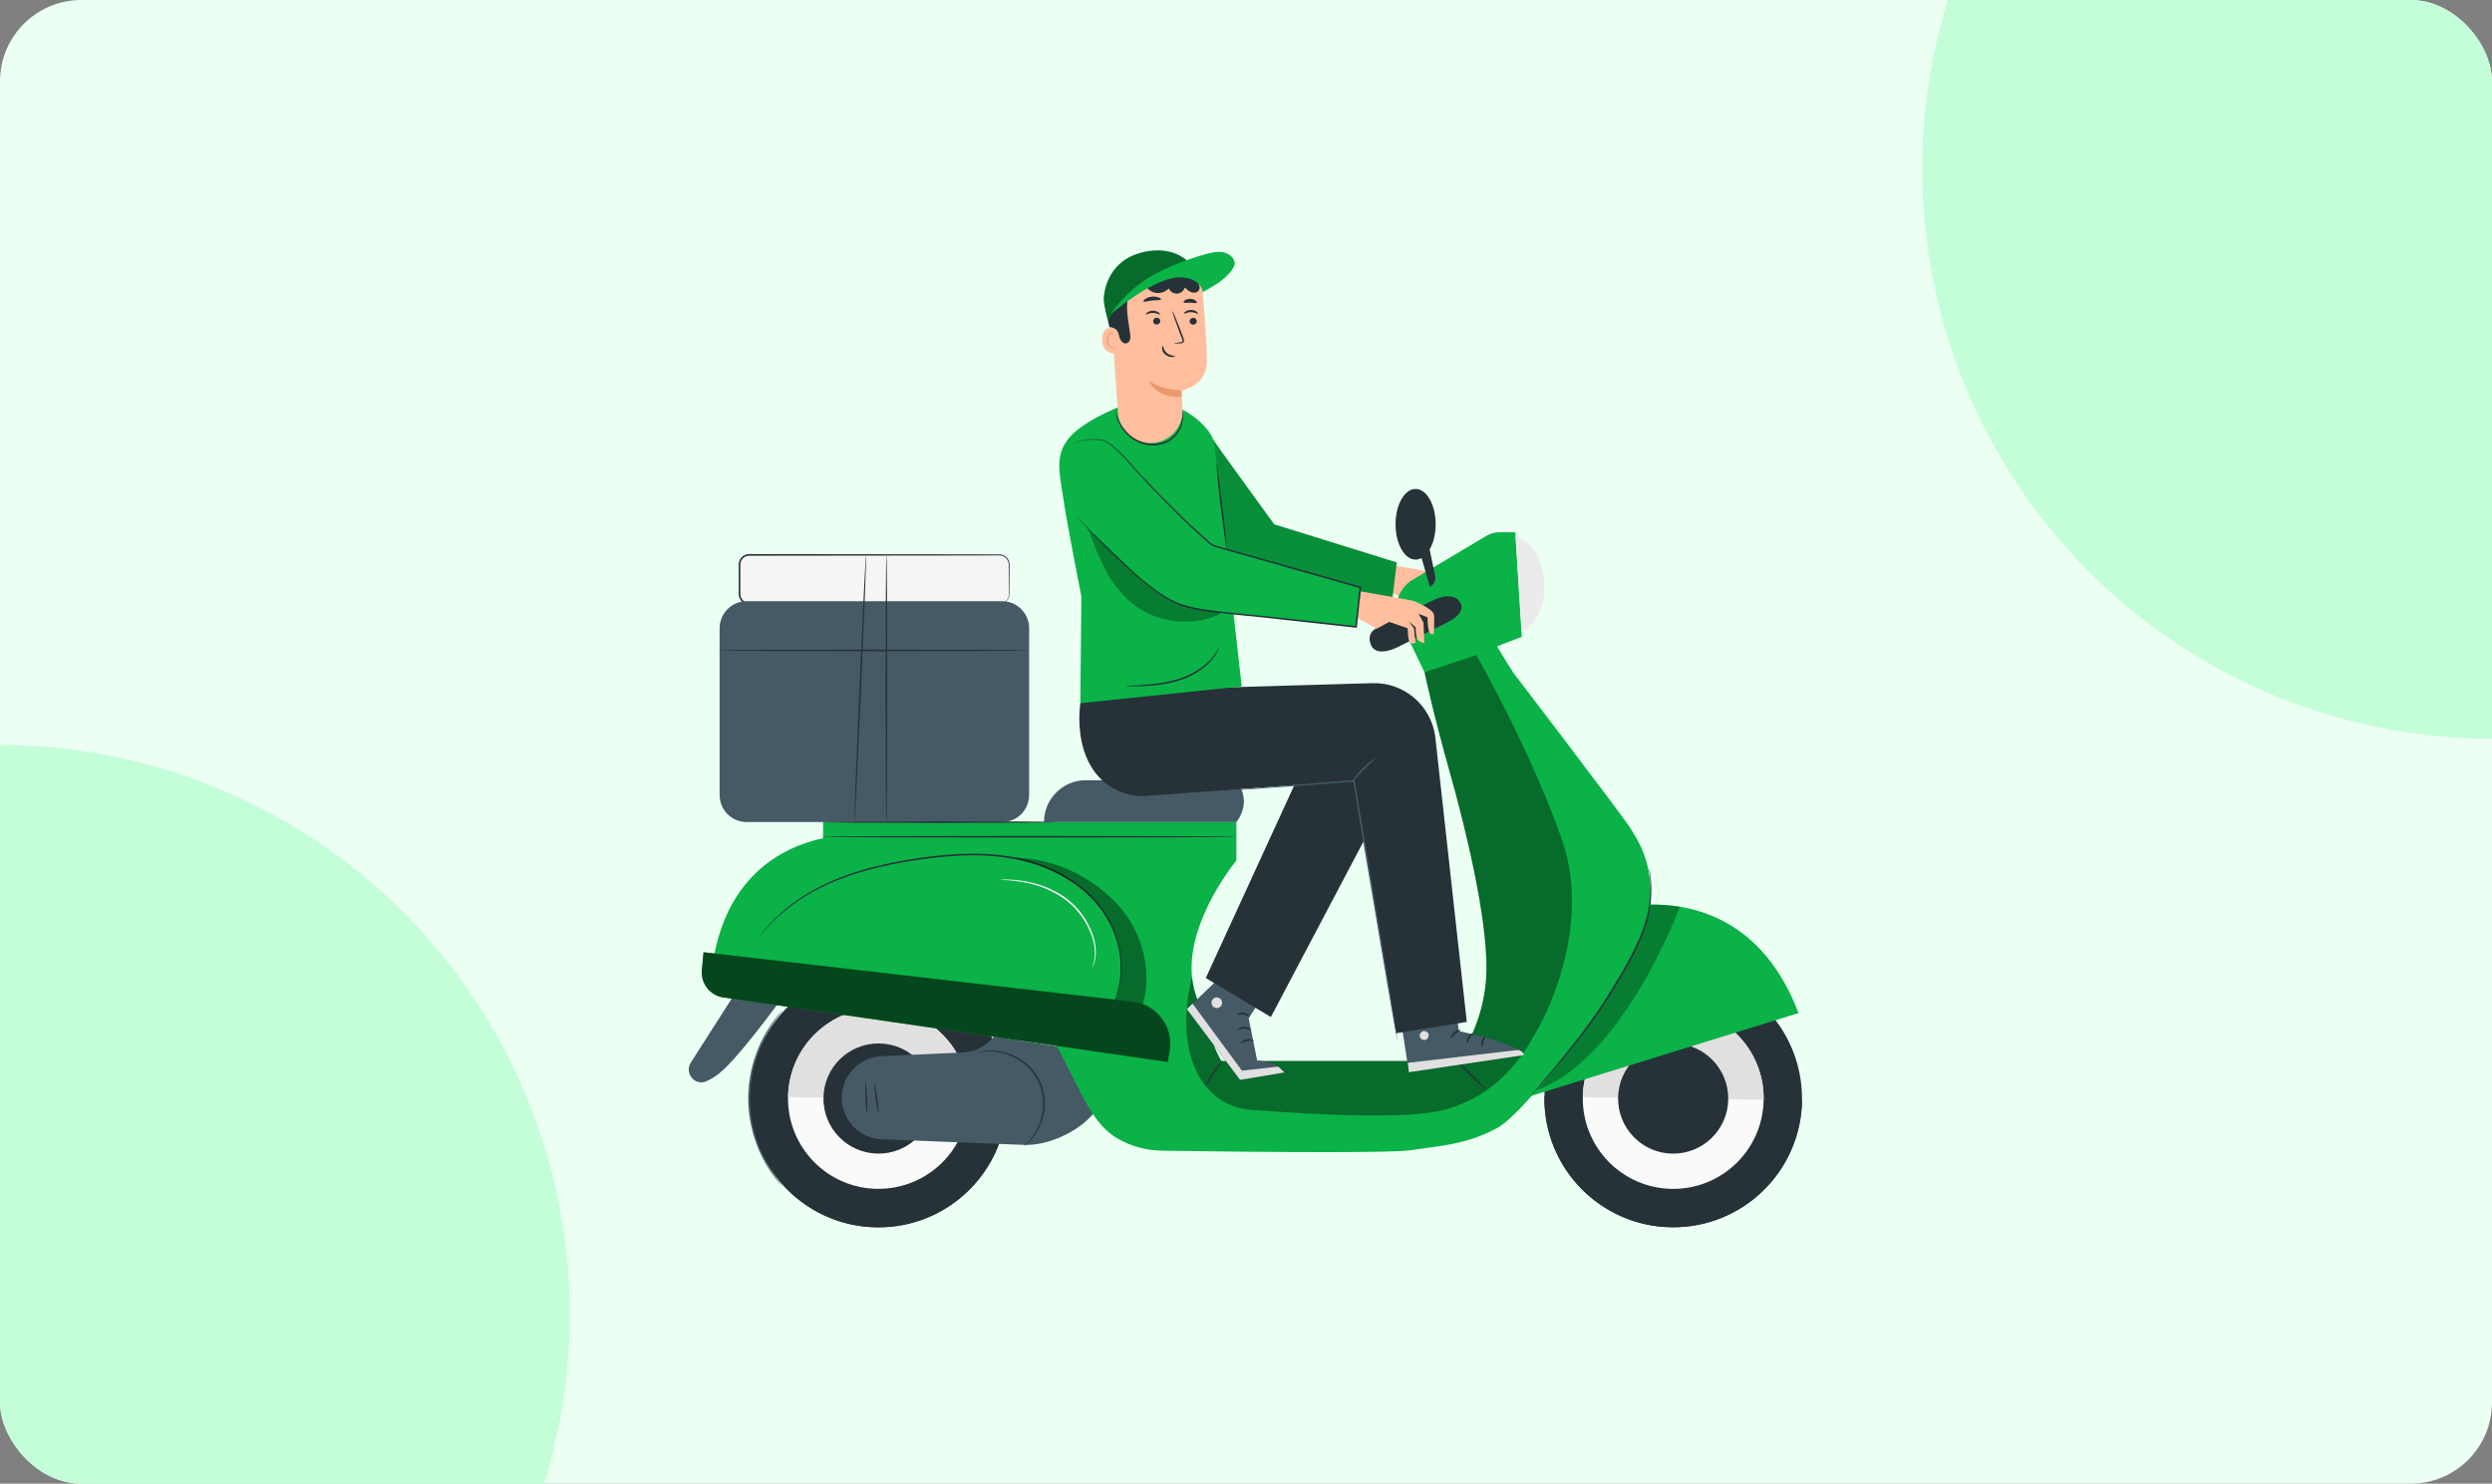 <svg width="398" height="237" viewBox="0 0 398 237" fill="none" xmlns="http://www.w3.org/2000/svg">
<rect x="0" y="0" width="398" height="237" fill="#808080" stroke="none"/>
<g clip-path="url(#clip0_10441_84067)">
<rect width="398" height="237" rx="13" fill="#ECFFF3"/>
<circle cx="398" cy="27" r="91" fill="#C3FED8"/>
<circle cy="210" r="91" fill="#C3FED8"/>
<path d="M222.145 90.242C222.145 90.242 230.263 91.614 230.916 91.788C231.57 91.962 234.14 93.182 234.271 93.966C234.402 94.751 234.271 97.06 234.271 97.06C234.271 97.06 233.807 97.439 233.517 96.683C233.226 95.927 233.269 94.432 233.269 94.432L231.832 93.879L232.616 95.273L232.747 98.541C232.747 98.541 231.742 98.449 231.547 97.667C231.353 96.885 231.356 96.014 231.356 96.014L230.307 95.125L231.091 96.188L231.356 98.54C231.356 98.54 230.59 98.787 230.349 98.266C230.109 97.743 230.089 96.188 230.089 96.188L227.131 95.154L225.171 96.245L221.512 94.176L222.145 90.242Z" fill="#FFBE9D"/>
<path d="M193.723 70.184C193.76 70.345 203.503 83.757 203.503 83.757L223.075 89.844L222.184 97.195L198.197 92.365L189.684 82.595L193.723 70.184Z" fill="#0AB247"/>
<g opacity="0.2">
<path d="M193.723 70.184C193.76 70.345 203.503 83.757 203.503 83.757L223.075 89.844L222.184 97.195L198.197 92.365L189.684 82.595L193.723 70.184Z" fill="black"/>
</g>
<path d="M159.638 96.439H119.647C118.8 96.439 118.113 95.752 118.113 94.905V90.178C118.113 89.331 118.8 88.644 119.647 88.644H159.638C160.485 88.644 161.171 89.331 161.171 90.178V94.905C161.171 95.752 160.485 96.439 159.638 96.439Z" fill="#F5F5F5"/>
<path d="M159.635 96.432C159.635 96.423 159.723 96.429 159.887 96.396C160.049 96.362 160.299 96.295 160.554 96.091C160.806 95.894 161.065 95.547 161.119 95.074C161.137 94.602 161.117 94.038 161.118 93.413C161.115 92.785 161.111 92.089 161.107 91.327C161.104 90.947 161.102 90.549 161.099 90.136C161.091 89.741 160.908 89.336 160.583 89.061C160.423 88.922 160.227 88.821 160.015 88.766C159.805 88.705 159.579 88.716 159.338 88.716C158.863 88.718 158.372 88.719 157.867 88.721C156.858 88.724 155.79 88.727 154.67 88.73C145.697 88.74 133.319 88.753 119.647 88.769C119.254 88.766 118.869 88.939 118.609 89.228C118.342 89.52 118.218 89.9 118.242 90.31C118.242 91.154 118.241 91.994 118.241 92.826C118.241 93.242 118.241 93.657 118.241 94.07V94.689C118.239 94.902 118.239 95.084 118.291 95.266C118.388 95.629 118.638 95.946 118.964 96.126C119.126 96.217 119.307 96.274 119.491 96.294C119.668 96.31 119.886 96.3 120.083 96.303C123.307 96.306 126.418 96.308 129.382 96.311C135.306 96.322 140.642 96.331 145.127 96.339C149.601 96.357 153.225 96.371 155.743 96.381C156.987 96.391 157.957 96.4 158.629 96.406C158.95 96.411 159.199 96.416 159.379 96.419C159.549 96.423 159.635 96.432 159.635 96.432C159.635 96.432 159.549 96.441 159.38 96.446C159.2 96.449 158.951 96.453 158.629 96.459C157.958 96.465 156.987 96.473 155.743 96.484C153.225 96.494 149.601 96.508 145.128 96.525C140.642 96.533 135.307 96.543 129.382 96.553C126.419 96.556 123.308 96.558 120.083 96.561C119.877 96.558 119.69 96.57 119.464 96.551C119.246 96.528 119.032 96.46 118.839 96.353C118.453 96.14 118.157 95.766 118.042 95.335C117.98 95.122 117.979 94.888 117.982 94.69L117.981 94.072C117.981 93.659 117.981 93.243 117.981 92.827C117.981 91.995 117.98 91.156 117.98 90.311C117.951 89.878 118.099 89.387 118.415 89.053C118.723 88.711 119.182 88.504 119.647 88.508C133.319 88.523 145.697 88.537 154.67 88.546C155.79 88.55 156.858 88.553 157.867 88.555C158.372 88.557 158.862 88.559 159.338 88.56C159.57 88.562 159.819 88.551 160.054 88.62C160.287 88.683 160.503 88.797 160.678 88.951C161.033 89.255 161.23 89.702 161.235 90.134C161.233 90.548 161.232 90.947 161.231 91.328C161.227 92.09 161.223 92.787 161.22 93.414C161.211 94.043 161.224 94.594 161.196 95.084C161.131 95.58 160.852 95.937 160.586 96.134C160.317 96.338 160.058 96.398 159.892 96.423C159.723 96.447 159.635 96.432 159.635 96.432Z" fill="#263238"/>
<path d="M268.214 196.006C279.563 195.461 288.32 185.819 287.775 174.471C287.23 163.123 277.588 154.366 266.239 154.911C254.891 155.456 246.134 165.098 246.679 176.446C247.224 187.794 256.866 196.551 268.214 196.006Z" fill="#263238"/>
<path d="M246.666 175.121C246.665 175.139 246.662 175.156 246.662 175.174C246.498 186.534 255.575 195.877 266.936 196.041C278.297 196.205 287.639 187.128 287.803 175.768C287.803 175.75 287.801 175.732 287.801 175.714L246.666 175.121Z" fill="#263238"/>
<path d="M252.791 175.255C252.675 183.231 259.048 189.79 267.024 189.905C275 190.02 281.559 183.648 281.674 175.671C281.789 167.696 275.417 161.136 267.44 161.021C259.465 160.906 252.906 167.279 252.791 175.255Z" fill="#FAFAFA"/>
<path d="M267.439 161.021C259.463 160.906 252.904 167.279 252.789 175.255L281.673 175.671C281.787 167.696 275.415 161.136 267.439 161.021Z" fill="#E0E0E0"/>
<path d="M258.427 175.351C258.357 180.209 262.238 184.205 267.097 184.275C271.956 184.345 275.951 180.463 276.021 175.605C276.091 170.746 272.209 166.751 267.351 166.681C262.492 166.61 258.497 170.492 258.427 175.351Z" fill="#263238"/>
<path d="M257.47 145.311C257.47 145.311 278.533 138.94 287.245 161.824L243.168 175.476L257.47 145.311Z" fill="#0AB247"/>
<path d="M141.277 196.002C152.625 195.457 161.383 185.815 160.837 174.467C160.292 163.119 150.65 154.362 139.302 154.907C127.954 155.452 119.196 165.094 119.741 176.442C120.287 187.79 129.929 196.548 141.277 196.002Z" fill="#263238"/>
<path d="M119.728 175.141C119.728 175.158 119.725 175.176 119.725 175.193C119.561 186.554 128.638 195.896 139.998 196.061C151.359 196.225 160.702 187.147 160.865 175.787C160.865 175.769 160.863 175.752 160.863 175.734L119.728 175.141Z" fill="#263238"/>
<path d="M125.853 175.251C125.738 183.227 132.111 189.786 140.086 189.901C148.063 190.016 154.621 183.644 154.737 175.667C154.852 167.692 148.479 161.132 140.503 161.017C132.527 160.902 125.968 167.275 125.853 175.251Z" fill="#FAFAFA"/>
<path d="M140.525 161.017C132.549 160.902 125.99 167.275 125.875 175.251L154.759 175.667C154.874 167.692 148.501 161.132 140.525 161.017Z" fill="#E0E0E0"/>
<path d="M131.513 175.347C131.443 180.206 135.324 184.201 140.183 184.271C145.041 184.341 149.037 180.459 149.107 175.601C149.177 170.742 145.295 166.747 140.437 166.677C135.578 166.606 131.583 170.488 131.513 175.347Z" fill="#263238"/>
<path d="M169.558 167.211C169.444 167.269 158.731 165.555 158.731 165.555C157.558 167.084 155.77 168.02 153.845 168.113C149.219 168.335 144.693 168.538 140.775 168.713C137.121 168.877 134.289 171.968 134.444 175.623L134.444 175.628C134.59 179.084 137.363 181.849 140.819 181.985L163.601 182.882C167.347 183.03 172.327 180.752 174.666 177.823L169.558 167.211Z" fill="#455A64"/>
<path d="M113.595 158.117C113.595 158.117 112.615 138.068 131.456 133.891V131.321H197.462V137.45C197.462 137.45 187.774 149.115 190.937 158.803C194.101 168.492 195.089 169.48 195.089 169.48H232.655C232.655 169.48 237.203 163.746 237.4 155.244C237.598 146.742 234.065 132.204 231.428 122.912C229.031 114.462 227.514 107.397 227.514 107.397L238.784 103.641C238.784 103.641 259.638 130.907 260.489 132.44C261.341 133.973 264.237 137.551 263.556 145.387C262.875 153.224 244.135 177.415 239.195 180.141C234.254 182.867 229.825 183.037 225.396 183.719C221.551 184.31 193.111 183.919 185.672 183.805C183.089 183.766 180.537 183.106 178.328 181.766C176.103 180.417 174.43 178.185 172.584 174.519L168.665 166.853L113.595 158.117Z" fill="#0AB247"/>
<path d="M118.641 156.723L110.327 169.745C109.262 171.412 110.985 173.51 112.799 172.723C113.679 172.342 114.627 171.746 115.588 170.832C119.391 167.214 126.168 157.685 126.168 157.685L118.641 156.723Z" fill="#455A64"/>
<path d="M178.258 159.057C178.254 159.056 178.27 158.991 178.307 158.868C178.348 158.732 178.403 158.551 178.474 158.321C178.616 157.839 178.786 157.117 178.909 156.172C179.121 154.298 179.024 151.435 177.622 148.314C176.939 146.758 175.927 145.167 174.56 143.708C173.186 142.26 171.488 140.92 169.507 139.854C167.533 138.779 165.304 137.936 162.914 137.4C160.524 136.864 157.983 136.622 155.384 136.622C152.782 136.621 150.245 136.852 147.811 137.177C145.376 137.505 143.039 137.909 140.84 138.411C136.437 139.4 132.606 140.865 129.643 142.553C126.67 144.231 124.562 146.061 123.245 147.435C122.581 148.121 122.106 148.69 121.787 149.079C121.637 149.267 121.519 149.415 121.43 149.526C121.348 149.626 121.305 149.676 121.301 149.673C121.301 149.673 121.862 148.767 123.171 147.365C124.471 145.963 126.573 144.1 129.552 142.392C132.52 140.673 136.368 139.182 140.785 138.175C142.992 137.665 145.336 137.255 147.777 136.922C150.218 136.593 152.766 136.359 155.384 136.359C158 136.359 160.559 136.605 162.971 137.149C165.382 137.694 167.631 138.551 169.624 139.642C171.622 140.726 173.335 142.087 174.719 143.559C176.096 145.043 177.113 146.661 177.792 148.238C179.188 151.404 179.256 154.3 179.011 156.184C178.871 157.134 178.683 157.857 178.524 158.336C178.443 158.564 178.38 158.742 178.332 158.876C178.287 158.998 178.262 159.059 178.258 159.057Z" fill="#263238"/>
<path d="M174.456 154.555C174.427 154.544 174.566 154.239 174.705 153.662C174.86 153.09 174.926 152.218 174.78 151.17C174.636 150.12 174.232 148.903 173.554 147.675C173.221 147.058 172.812 146.441 172.337 145.845C171.869 145.242 171.319 144.669 170.702 144.151C169.461 143.109 168.078 142.376 166.776 141.854C165.464 141.347 164.225 141.044 163.174 140.871C162.122 140.695 161.259 140.621 160.663 140.585C160.066 140.548 159.734 140.535 159.734 140.514C159.734 140.505 159.817 140.497 159.975 140.491C160.133 140.488 160.367 140.475 160.667 140.483C161.267 140.488 162.138 140.534 163.203 140.688C164.268 140.84 165.526 141.127 166.863 141.63C168.192 142.147 169.601 142.886 170.87 143.95C171.503 144.483 172.064 145.069 172.538 145.686C173.02 146.297 173.433 146.927 173.765 147.56C174.445 148.819 174.84 150.069 174.963 151.146C175.089 152.221 174.991 153.113 174.803 153.689C174.743 153.986 174.615 154.191 174.564 154.34C174.501 154.485 174.464 154.559 174.456 154.555Z" fill="#F5F5F5"/>
<g opacity="0.4">
<path d="M161.527 136.992C165.216 137.696 168.441 139.019 171.467 141.038C174.493 143.058 176.808 145.917 178.125 149.308C179.442 152.7 179.245 157.191 177.859 160L182.522 160.386C184.093 155.15 182.383 148.724 178.61 144.624C174.183 139.815 168.094 136.992 161.527 136.992Z" fill="black"/>
</g>
<path d="M160.047 131.311H119.246C116.862 131.311 114.93 129.378 114.93 126.995V100.352C114.93 97.968 116.862 96.035 119.246 96.035H160.047C162.431 96.035 164.364 97.968 164.364 100.352V126.995C164.363 129.378 162.431 131.311 160.047 131.311Z" fill="#455A64"/>
<path d="M164.36 103.9C164.36 103.973 153.246 104.031 139.539 104.031C125.827 104.031 114.715 103.973 114.715 103.9C114.715 103.828 125.827 103.77 139.539 103.77C153.246 103.77 164.36 103.828 164.36 103.9Z" fill="#263238"/>
<path d="M197.425 133.654C197.425 133.727 182.59 133.785 164.294 133.785C145.992 133.785 131.16 133.726 131.16 133.654C131.16 133.582 145.992 133.523 164.294 133.523C182.59 133.523 197.425 133.582 197.425 133.654Z" fill="#263238"/>
<path d="M197.46 131.316C197.46 131.316 198.549 130.017 198.653 128.359C198.757 126.701 198.001 124.629 196.218 124.629H173.425C169.732 124.629 166.738 127.623 166.738 131.316H197.46Z" fill="#455A64"/>
<path d="M227.508 107.39L223.544 99.124C222.46 96.773 223.324 93.984 225.547 92.658L237.4 85.588C238.02 85.219 238.728 85.023 239.45 85.023H242.011L243.037 101.732L239.085 103.244L241.586 107.311L227.508 107.39Z" fill="#0AB247"/>
<path d="M242.051 85.633C242.051 85.633 246.106 86.563 246.616 92.815C247.126 99.067 243.039 101.012 243.039 101.012L242.051 85.633Z" fill="#EBEBEB"/>
<path d="M228.895 95.892C228.895 95.892 220.697 99.778 219.696 100.415C219.002 100.857 218.406 101.632 218.95 102.994C219.879 105.316 223.712 103.132 223.712 103.132L231.342 99.317C231.342 99.317 234.276 97.932 233.193 96.2C231.98 94.26 228.895 95.892 228.895 95.892Z" fill="#263238"/>
<path d="M217.296 94.469C217.296 94.469 224.996 95.789 225.649 95.963C226.303 96.137 228.873 97.357 229.004 98.142C229.135 98.926 229.004 101.235 229.004 101.235C229.004 101.235 228.54 101.614 228.249 100.858C227.959 100.102 228.002 98.608 228.002 98.608L226.564 98.054L227.349 99.448L227.48 102.716C227.48 102.716 226.475 102.625 226.28 101.843C226.085 101.061 226.088 100.189 226.088 100.189L225.039 99.301L225.824 100.363L226.088 102.716C226.088 102.716 225.323 102.964 225.082 102.441C224.842 101.919 224.822 100.363 224.822 100.363L221.864 99.33L219.904 100.421L216.824 98.733L217.296 94.469Z" fill="#FFBE9D"/>
<path d="M229.289 83.746C229.289 86.863 227.856 89.39 226.088 89.39C224.32 89.39 222.887 86.863 222.887 83.746C222.887 80.628 224.32 78.102 226.088 78.102C227.856 78.102 229.289 80.628 229.289 83.746Z" fill="#263238"/>
<path d="M226.609 87.629L228.368 93.722C229.153 93.324 229.317 92.541 229.186 91.923C228.745 89.836 228.496 88.35 228.012 86.522C227.952 86.337 226.609 87.629 226.609 87.629Z" fill="#263238"/>
<g opacity="0.4">
<path d="M191.804 161.406C191.63 160.903 191.453 160.389 191.285 159.862C191.129 159.37 190.945 158.86 190.81 158.372C190.569 157.497 190.429 156.596 190.37 156.075C187.402 168.159 191.933 176.668 199.715 177.266C211.083 178.14 224.942 178.776 230.549 177.305C240.768 174.622 244.518 166.103 245.412 164.698C246.306 163.293 254.436 148.437 249.454 134.131C244.473 119.825 235.791 104.637 235.791 104.637L227.514 107.395C227.514 107.395 229.03 114.46 231.428 122.91C234.065 132.203 237.597 146.741 237.4 155.243C237.202 163.745 232.655 169.478 232.655 169.478H195.089C195.088 169.478 194.283 168.671 191.804 161.406Z" fill="black"/>
</g>
<path d="M112.092 154.968L112.356 152.102L180.924 160.001C184.794 160.455 187.483 164.072 186.805 167.909L186.497 169.646L115.531 159.334C113.406 159.025 111.894 157.106 112.092 154.968Z" fill="#0AB247"/>
<g opacity="0.6">
<path d="M112.092 154.968L112.356 152.102L180.924 160.001C184.794 160.455 187.483 164.072 186.805 167.909L186.497 169.646L115.531 159.334C113.406 159.025 111.894 157.106 112.092 154.968Z" fill="black"/>
</g>
<g opacity="0.3">
<path d="M245.41 174.148C245.41 174.148 260.505 157.546 263.617 144.493C264.662 144.482 267.099 144.589 268.292 144.839C268.292 144.839 259.366 169.103 245.41 174.148Z" fill="black"/>
</g>
<path d="M263.398 138.645C263.407 138.643 263.435 138.787 263.48 139.064C263.519 139.341 263.601 139.748 263.652 140.278C263.75 141.337 263.815 142.893 263.535 144.785C263.263 146.675 262.617 148.881 261.544 151.165C260.495 153.461 259.051 155.831 257.547 158.309C254.523 163.283 251.158 167.351 248.712 170.257C247.482 171.707 246.469 172.865 245.764 173.661C245.422 174.043 245.15 174.347 244.947 174.574C244.758 174.78 244.655 174.885 244.649 174.88C244.642 174.874 244.731 174.757 244.907 174.539C245.101 174.305 245.36 173.991 245.687 173.595C246.384 172.759 247.365 171.583 248.57 170.138C250.978 167.205 254.312 163.127 257.323 158.174C258.827 155.695 260.272 153.338 261.325 151.064C262.402 148.802 263.059 146.626 263.352 144.758C263.652 142.887 263.617 141.345 263.551 140.288C263.516 139.759 263.45 139.352 263.428 139.073C263.4 138.793 263.39 138.646 263.398 138.645Z" fill="#263238"/>
<path d="M237.302 174.021C237.251 174.073 236.169 173.095 234.885 171.838C233.6 170.58 232.599 169.519 232.65 169.467C232.701 169.415 233.783 170.393 235.068 171.65C236.352 172.908 237.353 173.969 237.302 174.021Z" fill="#263238"/>
<path d="M192.518 173.509C192.455 173.48 192.87 172.469 193.625 171.36C194.377 170.248 195.163 169.489 195.212 169.537C195.269 169.589 194.581 170.414 193.842 171.508C193.099 172.597 192.587 173.542 192.518 173.509Z" fill="#263238"/>
<path d="M163.504 183.109C163.442 183.058 164.586 182.33 165.562 180.494C166.049 179.587 166.45 178.405 166.571 177.05C166.696 175.7 166.5 174.173 165.839 172.754C165.152 171.346 164.088 170.233 162.96 169.48C161.831 168.722 160.659 168.289 159.649 168.097C157.607 167.701 156.322 168.132 156.32 168.052C156.318 168.044 156.395 168.02 156.545 167.984C156.696 167.955 156.915 167.883 157.206 167.856C157.785 167.766 158.645 167.739 159.683 167.915C160.719 168.088 161.927 168.511 163.095 169.28C164.26 170.041 165.365 171.183 166.075 172.641C166.76 174.11 166.953 175.688 166.812 177.072C166.674 178.462 166.244 179.667 165.725 180.582C165.21 181.499 164.647 182.151 164.214 182.544C164.009 182.754 163.815 182.878 163.698 182.977C163.576 183.071 163.509 183.116 163.504 183.109Z" fill="#263238"/>
<path d="M138.47 177.849C138.397 177.852 138.287 176.77 138.223 175.431C138.159 174.091 138.167 173.003 138.239 173C138.311 172.996 138.422 174.079 138.486 175.419C138.549 176.757 138.542 177.845 138.47 177.849Z" fill="#263238"/>
<path d="M140.287 177.854C140.215 177.863 140.019 176.783 139.847 175.442C139.676 174.1 139.595 173.005 139.667 172.996C139.739 172.987 139.936 174.067 140.107 175.409C140.278 176.75 140.359 177.845 140.287 177.854Z" fill="#263238"/>
<path d="M168.563 131.322C168.563 131.395 160.226 131.453 149.944 131.453C139.659 131.453 131.324 131.394 131.324 131.322C131.324 131.25 139.659 131.191 149.944 131.191C160.226 131.191 168.563 131.25 168.563 131.322Z" fill="#263238"/>
<path d="M141.572 131.294C141.5 131.294 141.441 121.746 141.441 109.97C141.441 98.191 141.5 88.644 141.572 88.644C141.645 88.644 141.703 98.191 141.703 109.97C141.703 121.746 141.644 131.294 141.572 131.294Z" fill="#263238"/>
<path d="M136.466 131.261C136.394 131.258 136.751 121.714 137.263 109.948C137.776 98.177 138.25 88.641 138.322 88.644C138.395 88.648 138.038 98.189 137.525 109.959C137.013 121.726 136.539 131.264 136.466 131.261Z" fill="#263238"/>
<path d="M124.921 189.445C124.914 189.451 124.839 189.374 124.7 189.223C124.566 189.068 124.352 188.853 124.113 188.545C123.616 187.945 122.95 187.029 122.257 185.817C120.866 183.416 119.487 179.665 119.504 175.373C119.522 171.078 120.932 167.339 122.343 164.95C123.046 163.743 123.72 162.832 124.222 162.237C124.464 161.931 124.68 161.717 124.815 161.564C124.955 161.414 125.031 161.338 125.038 161.344C125.045 161.35 124.982 161.438 124.855 161.599C124.733 161.763 124.53 161.987 124.302 162.301C123.827 162.912 123.181 163.833 122.505 165.041C121.147 167.433 119.785 171.135 119.766 175.373C119.75 179.61 121.081 183.322 122.419 185.726C123.085 186.939 123.723 187.865 124.194 188.481C124.419 188.797 124.62 189.023 124.741 189.188C124.865 189.351 124.928 189.439 124.921 189.445Z" fill="#455A64"/>
<path d="M196.998 151.113L196.841 151.409L193.813 157.111L189.566 161.2L198.053 172.498L205.125 171.325C205.125 171.325 204.33 169.71 200.782 169.399L199.425 162.646L204.412 154.917" fill="#455A64"/>
<path d="M189.566 161.186L198.053 172.484L205.124 171.311L204.151 170.381L198.348 171.018L190.47 160.316L189.566 161.186Z" fill="#E0E0E0"/>
<path d="M200.215 166.286C200.175 166.367 199.728 166.203 199.184 166.309C198.637 166.4 198.276 166.71 198.21 166.648C198.134 166.606 198.462 166.116 199.128 165.999C199.792 165.876 200.271 166.22 200.215 166.286Z" fill="#263238"/>
<path d="M199.814 164.623C199.752 164.685 199.368 164.32 198.785 164.304C198.203 164.282 197.796 164.62 197.737 164.555C197.708 164.527 197.77 164.395 197.95 164.254C198.127 164.113 198.435 163.977 198.796 163.989C199.155 164.001 199.454 164.157 199.621 164.309C199.793 164.461 199.846 164.597 199.814 164.623Z" fill="#263238"/>
<path d="M199.504 162.461C199.433 162.513 199.124 162.144 198.603 162.056C198.083 161.961 197.667 162.201 197.618 162.128C197.593 162.096 197.666 161.982 197.85 161.877C198.03 161.771 198.33 161.688 198.658 161.745C198.986 161.803 199.239 161.984 199.372 162.145C199.509 162.307 199.539 162.439 199.504 162.461Z" fill="#263238"/>
<path d="M201.121 160.47C201.042 160.513 200.777 160.144 200.29 159.933C199.81 159.707 199.357 159.753 199.338 159.664C199.3 159.586 199.828 159.375 200.42 159.645C201.014 159.91 201.204 160.446 201.121 160.47Z" fill="#263238"/>
<path d="M201.809 158.866C201.776 158.896 201.496 158.65 201.068 158.229C200.825 157.982 200.58 157.733 200.329 157.478C200.199 157.329 200.033 157.209 199.906 156.961C199.847 156.835 199.824 156.679 199.878 156.525C199.925 156.363 200.108 156.235 200.268 156.231C200.584 156.224 200.783 156.354 200.985 156.464C201.183 156.584 201.353 156.729 201.497 156.883C201.782 157.194 201.95 157.541 202.037 157.842C202.21 158.456 202.065 158.847 202.038 158.834C201.981 158.832 202.037 158.451 201.826 157.913C201.721 157.648 201.55 157.348 201.286 157.084C201.154 156.953 201.001 156.83 200.828 156.73C200.66 156.634 200.443 156.534 200.297 156.545C200.226 156.554 200.195 156.577 200.173 156.631C200.152 156.688 200.156 156.766 200.188 156.834C200.251 156.979 200.416 157.131 200.543 157.281C200.777 157.552 201.006 157.816 201.233 158.078C201.618 158.538 201.841 158.837 201.809 158.866Z" fill="#263238"/>
<path d="M202.086 159.018C202.052 159.021 202.017 158.645 202.329 158.156C202.635 157.692 203.38 157.126 204.363 157.429C204.437 157.474 204.504 157.566 204.514 157.663C204.527 157.762 204.497 157.842 204.467 157.901C204.401 158.025 204.318 158.095 204.25 158.166C204.105 158.308 203.952 158.431 203.798 158.535C203.49 158.743 203.179 158.874 202.911 158.949C202.371 159.1 202.022 159.049 202.023 159.013C202.019 158.963 202.355 158.932 202.839 158.739C203.08 158.642 203.357 158.501 203.63 158.298C203.767 158.197 203.903 158.081 204.031 157.949C204.096 157.88 204.162 157.815 204.187 157.759C204.212 157.691 204.206 157.711 204.191 157.694C204.164 157.672 204.065 157.658 203.974 157.652C203.884 157.646 203.793 157.647 203.705 157.655C203.528 157.671 203.36 157.714 203.208 157.775C202.902 157.895 202.671 158.094 202.51 158.288C202.188 158.686 202.137 159.03 202.086 159.018Z" fill="#263238"/>
<path d="M195.174 160.035C195.251 160.498 194.938 160.936 194.475 161.013C194.011 161.091 193.573 160.778 193.496 160.314C193.419 159.851 193.732 159.413 194.195 159.336C194.658 159.259 195.096 159.571 195.174 160.035Z" fill="#E0E0E0"/>
<path d="M222.746 156.533L225.015 171.268L243.361 168.538C242.993 166.802 232.978 164.695 232.978 164.695L231.912 155.195L222.746 156.533Z" fill="#455A64"/>
<path d="M227.19 164.756C226.849 164.906 226.663 165.342 226.799 165.688C226.934 166.035 227.376 166.228 227.719 166.084C228.062 165.94 228.301 165.424 228.127 165.095C227.954 164.766 227.423 164.567 227.124 164.789" fill="#E0E0E0"/>
<path d="M225.018 171.267L224.848 169.773L242.501 167.715C242.501 167.715 243.371 167.949 243.364 168.537L225.018 171.267Z" fill="#E0E0E0"/>
<path d="M233.273 164.559C233.283 164.649 232.841 164.756 232.443 165.11C232.036 165.453 231.867 165.875 231.779 165.851C231.694 165.846 231.748 165.291 232.237 164.871C232.722 164.447 233.28 164.473 233.273 164.559Z" fill="#263238"/>
<path d="M235.318 165.072C235.351 165.156 234.985 165.366 234.738 165.79C234.477 166.206 234.462 166.628 234.372 166.637C234.29 166.664 234.15 166.148 234.468 165.627C234.781 165.103 235.303 164.987 235.318 165.072Z" fill="#263238"/>
<path d="M236.735 167.213C236.657 167.245 236.466 166.815 236.623 166.291C236.776 165.764 237.17 165.508 237.219 165.577C237.28 165.643 237.048 165.947 236.925 166.38C236.792 166.809 236.823 167.191 236.735 167.213Z" fill="#263238"/>
<path d="M232.792 162.43C232.767 162.517 232.337 162.455 231.836 162.565C231.332 162.664 230.963 162.893 230.906 162.823C230.844 162.766 231.179 162.377 231.772 162.256C232.363 162.131 232.826 162.353 232.792 162.43Z" fill="#263238"/>
<path d="M232.036 160.301C232.042 160.338 231.697 160.446 231.116 160.433C230.827 160.426 230.482 160.383 230.111 160.281C229.926 160.229 229.734 160.163 229.542 160.08C229.449 160.038 229.341 159.998 229.232 159.905C229.119 159.826 229.027 159.597 229.12 159.434C229.193 159.279 229.35 159.194 229.482 159.171C229.617 159.146 229.73 159.157 229.834 159.167C230.046 159.187 230.247 159.226 230.434 159.279C230.809 159.386 231.124 159.545 231.364 159.709C231.849 160.04 232.043 160.353 232.015 160.374C231.979 160.41 231.73 160.16 231.248 159.899C231.008 159.77 230.707 159.643 230.36 159.56C230.187 159.519 230.002 159.489 229.809 159.476C229.607 159.454 229.442 159.477 229.404 159.571C229.391 159.607 229.391 159.62 229.44 159.671C229.49 159.717 229.576 159.757 229.667 159.798C229.846 159.879 230.023 159.947 230.194 160.003C230.538 160.114 230.86 160.177 231.133 160.211C231.681 160.28 232.03 160.253 232.036 160.301Z" fill="#263238"/>
<path d="M231.923 160.458C231.893 160.477 231.668 160.182 231.549 159.607C231.491 159.322 231.469 158.969 231.524 158.583C231.554 158.39 231.602 158.19 231.675 157.99C231.756 157.793 231.851 157.531 232.193 157.439C232.373 157.405 232.545 157.525 232.615 157.638C232.694 157.754 232.722 157.858 232.759 157.961C232.825 158.171 232.852 158.382 232.852 158.58C232.852 158.979 232.741 159.328 232.601 159.588C232.313 160.116 231.955 160.279 231.943 160.25C231.906 160.209 232.193 159.99 232.399 159.492C232.501 159.246 232.577 158.931 232.561 158.585C232.554 158.413 232.525 158.233 232.466 158.057C232.408 157.866 232.311 157.72 232.241 157.751C232.15 157.763 232.017 157.933 231.965 158.099C231.895 158.278 231.845 158.457 231.811 158.631C231.746 158.98 231.743 159.305 231.77 159.574C231.824 160.116 231.97 160.437 231.923 160.458Z" fill="#263238"/>
<path d="M208.316 121.937L192.582 156.22L202.973 162.459L224.728 121.207" fill="#263238"/>
<path d="M234.262 163.235L222.971 165.045L216.215 124.725L182.833 127.146C181.949 127.2 181.056 127.125 180.201 126.891C170.825 124.322 172.094 112.368 172.998 110.452L219.192 109.125C224.203 108.981 228.521 112.629 229.216 117.593L234.262 163.235Z" fill="#263238"/>
<path d="M172.54 112.329L172.708 95.282C172.708 95.282 170.508 84.198 169.857 79.841C168.846 73.075 167.462 69.864 178.541 65.055L180.963 64.121L184.712 64.171C189.183 64.507 193.892 68.548 194.001 71.227L198.314 109.64L172.54 112.329Z" fill="#0AB247"/>
<path d="M173.24 69.051C173.24 69.051 170.114 75.782 170.739 81.913L182.394 93.103C185.008 96.013 188.276 97.249 192.455 97.502L216.578 100.139L217.247 93.828L194.301 87.325C193.389 87.157 192.933 86.203 192.233 85.593L173.24 69.051Z" fill="#0AB247"/>
<path d="M171.359 70.983C171.359 70.983 171.491 70.839 171.822 70.673C172.152 70.51 172.678 70.344 173.38 70.237C174.08 70.138 174.966 70.059 175.987 70.245C176.238 70.303 176.504 70.363 176.753 70.507C176.996 70.646 177.226 70.815 177.462 70.992C177.928 71.353 178.397 71.767 178.872 72.224C179.84 73.124 180.752 74.267 181.825 75.423C182.893 76.587 184.071 77.824 185.345 79.126C186.619 80.428 187.992 81.794 189.465 83.202C190.204 83.903 190.967 84.617 191.772 85.317C192.18 85.652 192.584 86.044 192.971 86.411C193.366 86.772 193.81 87.11 194.326 87.205L194.333 87.206L194.338 87.208C201.162 89.137 208.987 91.35 217.288 93.697L217.394 93.727L217.382 93.837C217.335 94.283 217.284 94.765 217.232 95.249C217.054 96.927 216.878 98.587 216.712 100.147L216.699 100.277L216.568 100.263C213.059 99.878 209.646 99.504 206.359 99.143C204.716 98.962 203.104 98.784 201.528 98.611C199.951 98.451 198.408 98.296 196.905 98.144C195.403 97.98 193.942 97.806 192.527 97.6C191.114 97.394 189.737 97.132 188.474 96.658C187.207 96.196 186.076 95.534 185.059 94.824C184.038 94.115 183.11 93.373 182.24 92.648C178.793 89.705 176.262 87.077 174.505 85.285C173.633 84.382 172.966 83.674 172.519 83.19C172.302 82.952 172.135 82.769 172.014 82.637C171.902 82.511 171.85 82.442 171.85 82.442C171.85 82.442 171.914 82.499 172.033 82.619C172.157 82.747 172.33 82.925 172.555 83.156C173.023 83.633 173.701 84.326 174.574 85.217C176.35 86.987 178.901 89.596 182.352 92.511C183.223 93.229 184.153 93.966 185.168 94.664C186.182 95.364 187.297 96.011 188.545 96.462C189.791 96.923 191.149 97.178 192.559 97.379C193.969 97.581 195.429 97.75 196.93 97.91C198.432 98.059 199.974 98.211 201.552 98.367C203.129 98.538 204.741 98.713 206.384 98.892C209.672 99.249 213.086 99.621 216.596 100.004L216.452 100.119C216.618 98.56 216.794 96.899 216.972 95.221C217.023 94.737 217.074 94.255 217.122 93.808L217.216 93.948C208.919 91.591 201.096 89.369 194.274 87.431L194.286 87.434C193.69 87.32 193.221 86.948 192.817 86.58C192.412 86.195 192.042 85.831 191.625 85.486C190.817 84.779 190.056 84.062 189.317 83.357C187.846 81.942 186.477 80.569 185.207 79.26C183.937 77.951 182.765 76.707 181.702 75.535C180.631 74.366 179.731 73.223 178.777 72.323C178.307 71.865 177.845 71.45 177.387 71.089C177.158 70.911 176.929 70.742 176.697 70.606C176.469 70.471 176.21 70.408 175.966 70.348C174.97 70.156 174.086 70.222 173.392 70.309C172.694 70.404 172.17 70.556 171.839 70.707C171.506 70.859 171.368 70.994 171.359 70.983Z" fill="#263238"/>
<path d="M177.383 49.371L178.555 65.965C178.746 68.675 180.999 70.775 183.715 70.775C186.705 70.775 189.074 68.246 188.878 65.263C188.774 63.683 188.68 62.39 188.68 62.39C188.68 62.39 192.697 61.765 192.747 57.749C192.776 55.429 192.376 50.165 192.033 46.132C191.801 43.406 189.519 41.312 186.782 41.312H184.355C180.177 41.556 177.024 45.201 177.383 49.371Z" fill="#FFBE9D"/>
<path d="M188.701 62.328C188.701 62.328 186.163 62.534 183.465 60.84C183.465 60.84 184.703 63.73 188.711 63.369L188.701 62.328Z" fill="#EB996E"/>
<path d="M191.141 51.284C191.151 51.587 190.904 51.846 190.588 51.863C190.272 51.879 190.007 51.648 189.996 51.346C189.986 51.043 190.233 50.784 190.549 50.767C190.865 50.75 191.13 50.981 191.141 51.284Z" fill="#263238"/>
<path d="M191.341 50.111C191.27 50.186 190.836 49.864 190.218 49.866C189.602 49.858 189.149 50.176 189.082 50.1C189.049 50.066 189.122 49.931 189.319 49.788C189.513 49.645 189.844 49.506 190.228 49.508C190.613 49.51 190.936 49.652 191.122 49.796C191.312 49.942 191.377 50.077 191.341 50.111Z" fill="#263238"/>
<path d="M185.312 51.265C185.323 51.568 185.075 51.826 184.759 51.843C184.444 51.86 184.179 51.629 184.168 51.326C184.158 51.023 184.405 50.764 184.721 50.747C185.037 50.73 185.302 50.962 185.312 51.265Z" fill="#263238"/>
<path d="M185.263 50.232C185.192 50.307 184.757 49.986 184.14 49.987C183.524 49.98 183.071 50.298 183.004 50.222C182.971 50.188 183.042 50.053 183.241 49.91C183.435 49.767 183.766 49.627 184.15 49.629C184.535 49.631 184.858 49.773 185.044 49.917C185.233 50.064 185.298 50.199 185.263 50.232Z" fill="#263238"/>
<path d="M187.531 54.846C187.528 54.811 187.912 54.745 188.533 54.665C188.691 54.649 188.84 54.618 188.867 54.51C188.904 54.396 188.838 54.226 188.762 54.043C188.613 53.662 188.458 53.262 188.296 52.843C187.649 51.134 187.18 49.729 187.249 49.703C187.318 49.678 187.898 51.042 188.546 52.751C188.702 53.173 188.851 53.574 188.993 53.959C189.052 54.138 189.155 54.341 189.074 54.577C189.032 54.695 188.916 54.78 188.815 54.807C188.714 54.838 188.625 54.84 188.548 54.844C187.922 54.878 187.533 54.881 187.531 54.846Z" fill="#263238"/>
<path d="M185.694 55.254C185.794 55.248 185.795 55.918 186.369 56.394C186.941 56.871 187.655 56.796 187.661 56.889C187.67 56.931 187.502 57.019 187.2 57.028C186.905 57.038 186.473 56.943 186.122 56.652C185.773 56.36 185.622 55.971 185.599 55.696C185.573 55.416 185.648 55.25 185.694 55.254Z" fill="#263238"/>
<path d="M185.426 47.834C185.365 48.002 184.749 47.922 184.025 48.009C183.299 48.082 182.715 48.294 182.619 48.144C182.576 48.072 182.678 47.914 182.914 47.751C183.148 47.589 183.521 47.435 183.956 47.386C184.39 47.339 184.788 47.408 185.052 47.515C185.318 47.622 185.452 47.754 185.426 47.834Z" fill="#263238"/>
<path d="M191.129 48.37C191.02 48.51 190.595 48.365 190.084 48.358C189.573 48.333 189.14 48.452 189.04 48.305C188.996 48.234 189.065 48.093 189.254 47.961C189.44 47.829 189.752 47.721 190.104 47.731C190.455 47.742 190.759 47.87 190.937 48.013C191.118 48.157 191.177 48.301 191.129 48.37Z" fill="#263238"/>
<path d="M178.69 52.392C178.621 52.362 175.93 51.576 176.018 54.322C176.105 57.068 178.844 56.413 178.846 56.334C178.848 56.256 178.69 52.392 178.69 52.392Z" fill="#FFBE9D"/>
<path d="M178.005 55.316C177.992 55.308 177.958 55.352 177.879 55.391C177.801 55.43 177.666 55.459 177.521 55.41C177.228 55.312 176.969 54.86 176.94 54.365C176.925 54.115 176.969 53.876 177.052 53.676C177.129 53.472 177.255 53.328 177.4 53.297C177.544 53.259 177.651 53.343 177.687 53.419C177.726 53.495 177.71 53.55 177.725 53.555C177.733 53.561 177.782 53.507 177.757 53.394C177.744 53.34 177.709 53.276 177.643 53.225C177.575 53.174 177.478 53.15 177.376 53.164C177.165 53.185 176.981 53.386 176.89 53.606C176.788 53.827 176.732 54.096 176.749 54.377C176.784 54.93 177.084 55.438 177.485 55.54C177.679 55.585 177.839 55.521 177.92 55.454C178.002 55.383 178.014 55.321 178.005 55.316Z" fill="#EB996E"/>
<path d="M177.195 52.286C177.614 52.185 178.338 52.572 178.517 52.963C178.696 53.355 178.735 53.8 178.913 54.192C179.091 54.584 179.494 54.939 179.913 54.84C180.202 54.772 180.409 54.501 180.485 54.214C180.561 53.926 180.53 53.623 180.493 53.328C180.331 52.046 180.061 50.774 180.01 49.483C179.958 48.191 180.142 46.849 180.82 45.749C181.499 44.649 182.744 43.84 184.032 43.943C184.886 44.012 185.669 44.457 186.516 44.576C187.522 44.717 188.584 44.362 189.304 43.645C189.396 43.554 189.824 43.271 189.824 43.271C189.824 43.205 189.762 42.631 189.536 42.422C187.854 40.866 184.823 40.432 182.601 40.991C180.379 41.55 178.297 43.119 177.341 45.201C176.385 47.283 176.668 50.179 177.195 52.286Z" fill="#263238"/>
<path d="M192.066 45.503C192.066 45.503 181.529 42.113 176.97 51.23C176.97 51.23 176.289 48.948 176.289 47.725C176.289 46.909 176.778 42.044 181.783 40.514C181.783 40.514 189.323 37.636 192.066 45.503Z" fill="#0AB247"/>
<path d="M183.026 45.729C183.398 46.331 184.063 46.742 184.767 46.806C185.472 46.87 186.199 46.586 186.674 46.061C186.882 46.581 187.44 46.937 187.999 46.908C188.558 46.879 189.076 46.466 189.228 45.928C189.534 46.224 189.853 46.529 190.253 46.676C190.654 46.823 191.161 46.767 191.424 46.432C191.692 46.09 191.614 45.569 191.351 45.223C191.088 44.877 190.684 44.671 190.283 44.504C189.031 43.981 187.651 43.719 186.307 43.901C184.963 44.084 183.661 44.735 182.82 45.8" fill="#263238"/>
<g opacity="0.4">
<path d="M192.066 45.503C192.066 45.503 190.867 44.077 188.715 43.982C185.607 43.844 179.789 45.592 176.97 51.23C176.97 51.23 176.289 48.948 176.289 47.725C176.289 46.909 176.778 42.044 181.783 40.514C181.783 40.514 189.323 37.636 192.066 45.503Z" fill="black"/>
</g>
<path d="M177.418 50.17C178.981 47.78 181.135 45.803 183.557 44.29C185.979 42.777 189.984 41.28 192.745 40.548C193.573 40.328 194.437 40.136 195.282 40.281C196.127 40.427 196.954 40.99 197.164 41.822C197.426 42.862 195.579 44.468 194.711 45.099C193.843 45.731 192.073 46.657 192.073 46.657C192.073 46.657 192.097 44.727 189.008 44.329C184.806 43.787 177.418 50.17 177.418 50.17Z" fill="#0AB247"/>
<g opacity="0.3">
<path d="M173.715 84.402C174.801 87.025 175.897 90.258 177.471 92.62C179.046 94.982 181.15 97.074 183.769 98.17C187.056 99.546 190.945 99.769 194.216 98.357C194.483 98.242 195.005 98.095 194.957 97.809C194.957 97.809 193.873 97.687 193.54 97.631C186.93 96.516 186.213 95.7 183.05 93.2C181.077 91.641 176.705 86.927 173.715 84.402Z" fill="black"/>
</g>
<path d="M194.714 103.485C194.727 103.491 194.643 103.716 194.44 104.098C194.238 104.481 193.889 105.009 193.371 105.588C192.346 106.756 190.522 108.02 188.251 108.72C185.981 109.418 183.827 109.548 182.293 109.613C181.523 109.642 180.9 109.648 180.47 109.646C180.039 109.644 179.801 109.633 179.801 109.616C179.8 109.598 180.037 109.574 180.467 109.544C180.947 109.514 181.557 109.475 182.284 109.428C183.811 109.316 185.943 109.157 188.174 108.47C190.402 107.782 192.198 106.573 193.236 105.462C194.293 104.357 194.663 103.454 194.714 103.485Z" fill="#263238"/>
<path d="M223.191 166.261C223.186 166.261 223.172 166.208 223.151 166.105C223.128 165.986 223.097 165.834 223.06 165.642C222.983 165.217 222.875 164.619 222.736 163.858C222.463 162.289 222.074 160.049 221.593 157.288C220.65 151.721 219.353 144.06 217.919 135.597C217.28 131.767 216.669 128.101 216.111 124.757L216.241 124.859C210.377 125.287 205.365 125.654 201.799 125.915C200.037 126.034 198.633 126.129 197.651 126.196C197.181 126.224 196.814 126.246 196.546 126.261C196.431 126.266 196.337 126.27 196.261 126.273C196.197 126.274 196.164 126.273 196.164 126.27C196.164 126.266 196.196 126.26 196.26 126.252C196.335 126.244 196.428 126.233 196.543 126.221C196.81 126.195 197.177 126.161 197.645 126.117C198.625 126.033 200.028 125.915 201.787 125.765C205.351 125.481 210.362 125.082 216.223 124.615L216.334 124.605L216.353 124.716C216.916 128.059 217.533 131.724 218.178 135.554C219.582 144.022 220.852 151.688 221.776 157.258C222.221 160.024 222.583 162.269 222.837 163.841C222.955 164.606 223.047 165.206 223.112 165.633C223.139 165.827 223.16 165.981 223.177 166.101C223.191 166.205 223.195 166.26 223.191 166.261Z" fill="#455A64"/>
<path d="M219.612 121.144C219.659 121.204 218.78 121.959 217.783 122.976C216.781 123.989 216.04 124.881 215.98 124.834C215.924 124.794 216.581 123.82 217.596 122.792C218.607 121.761 219.571 121.089 219.612 121.144Z" fill="#455A64"/>
<path d="M188.769 65.615C188.778 65.612 188.798 65.668 188.83 65.779C188.867 65.889 188.898 66.055 188.926 66.273C188.977 66.706 188.949 67.358 188.681 68.102C188.409 68.837 187.881 69.664 187.023 70.279C186.172 70.898 184.998 71.218 183.795 71.141C182.59 71.059 181.483 70.606 180.661 69.966C179.83 69.333 179.261 68.567 178.88 67.888C178.504 67.201 178.303 66.598 178.198 66.177C178.147 65.966 178.113 65.801 178.099 65.687C178.082 65.574 178.078 65.514 178.087 65.512C178.143 65.493 178.268 66.471 179.041 67.796C179.433 68.447 180 69.176 180.806 69.773C181.603 70.376 182.661 70.8 183.812 70.879C184.96 70.952 186.073 70.654 186.885 70.081C187.703 69.511 188.226 68.733 188.508 68.036C188.787 67.33 188.843 66.704 188.824 66.28C188.806 65.853 188.743 65.621 188.769 65.615Z" fill="#263238"/>
<path d="M195.878 87.578C195.86 87.58 195.823 87.393 195.771 87.053C195.715 86.656 195.647 86.176 195.568 85.614C195.401 84.332 195.187 82.682 194.95 80.858C194.722 78.998 194.543 77.31 194.433 76.087C194.378 75.476 194.338 74.98 194.318 74.637C194.298 74.294 194.295 74.103 194.313 74.102C194.331 74.1 194.368 74.287 194.42 74.626C194.474 75.024 194.54 75.504 194.617 76.067C194.777 77.349 194.982 79 195.21 80.826C195.438 82.685 195.635 84.37 195.752 85.592C195.811 86.204 195.851 86.699 195.872 87.042C195.894 87.386 195.897 87.576 195.878 87.578Z" fill="#263238"/>
</g>
<defs>
<clipPath id="clip0_10441_84067">
<rect width="398" height="237" rx="13" fill="white"/>
</clipPath>
</defs>
</svg>

